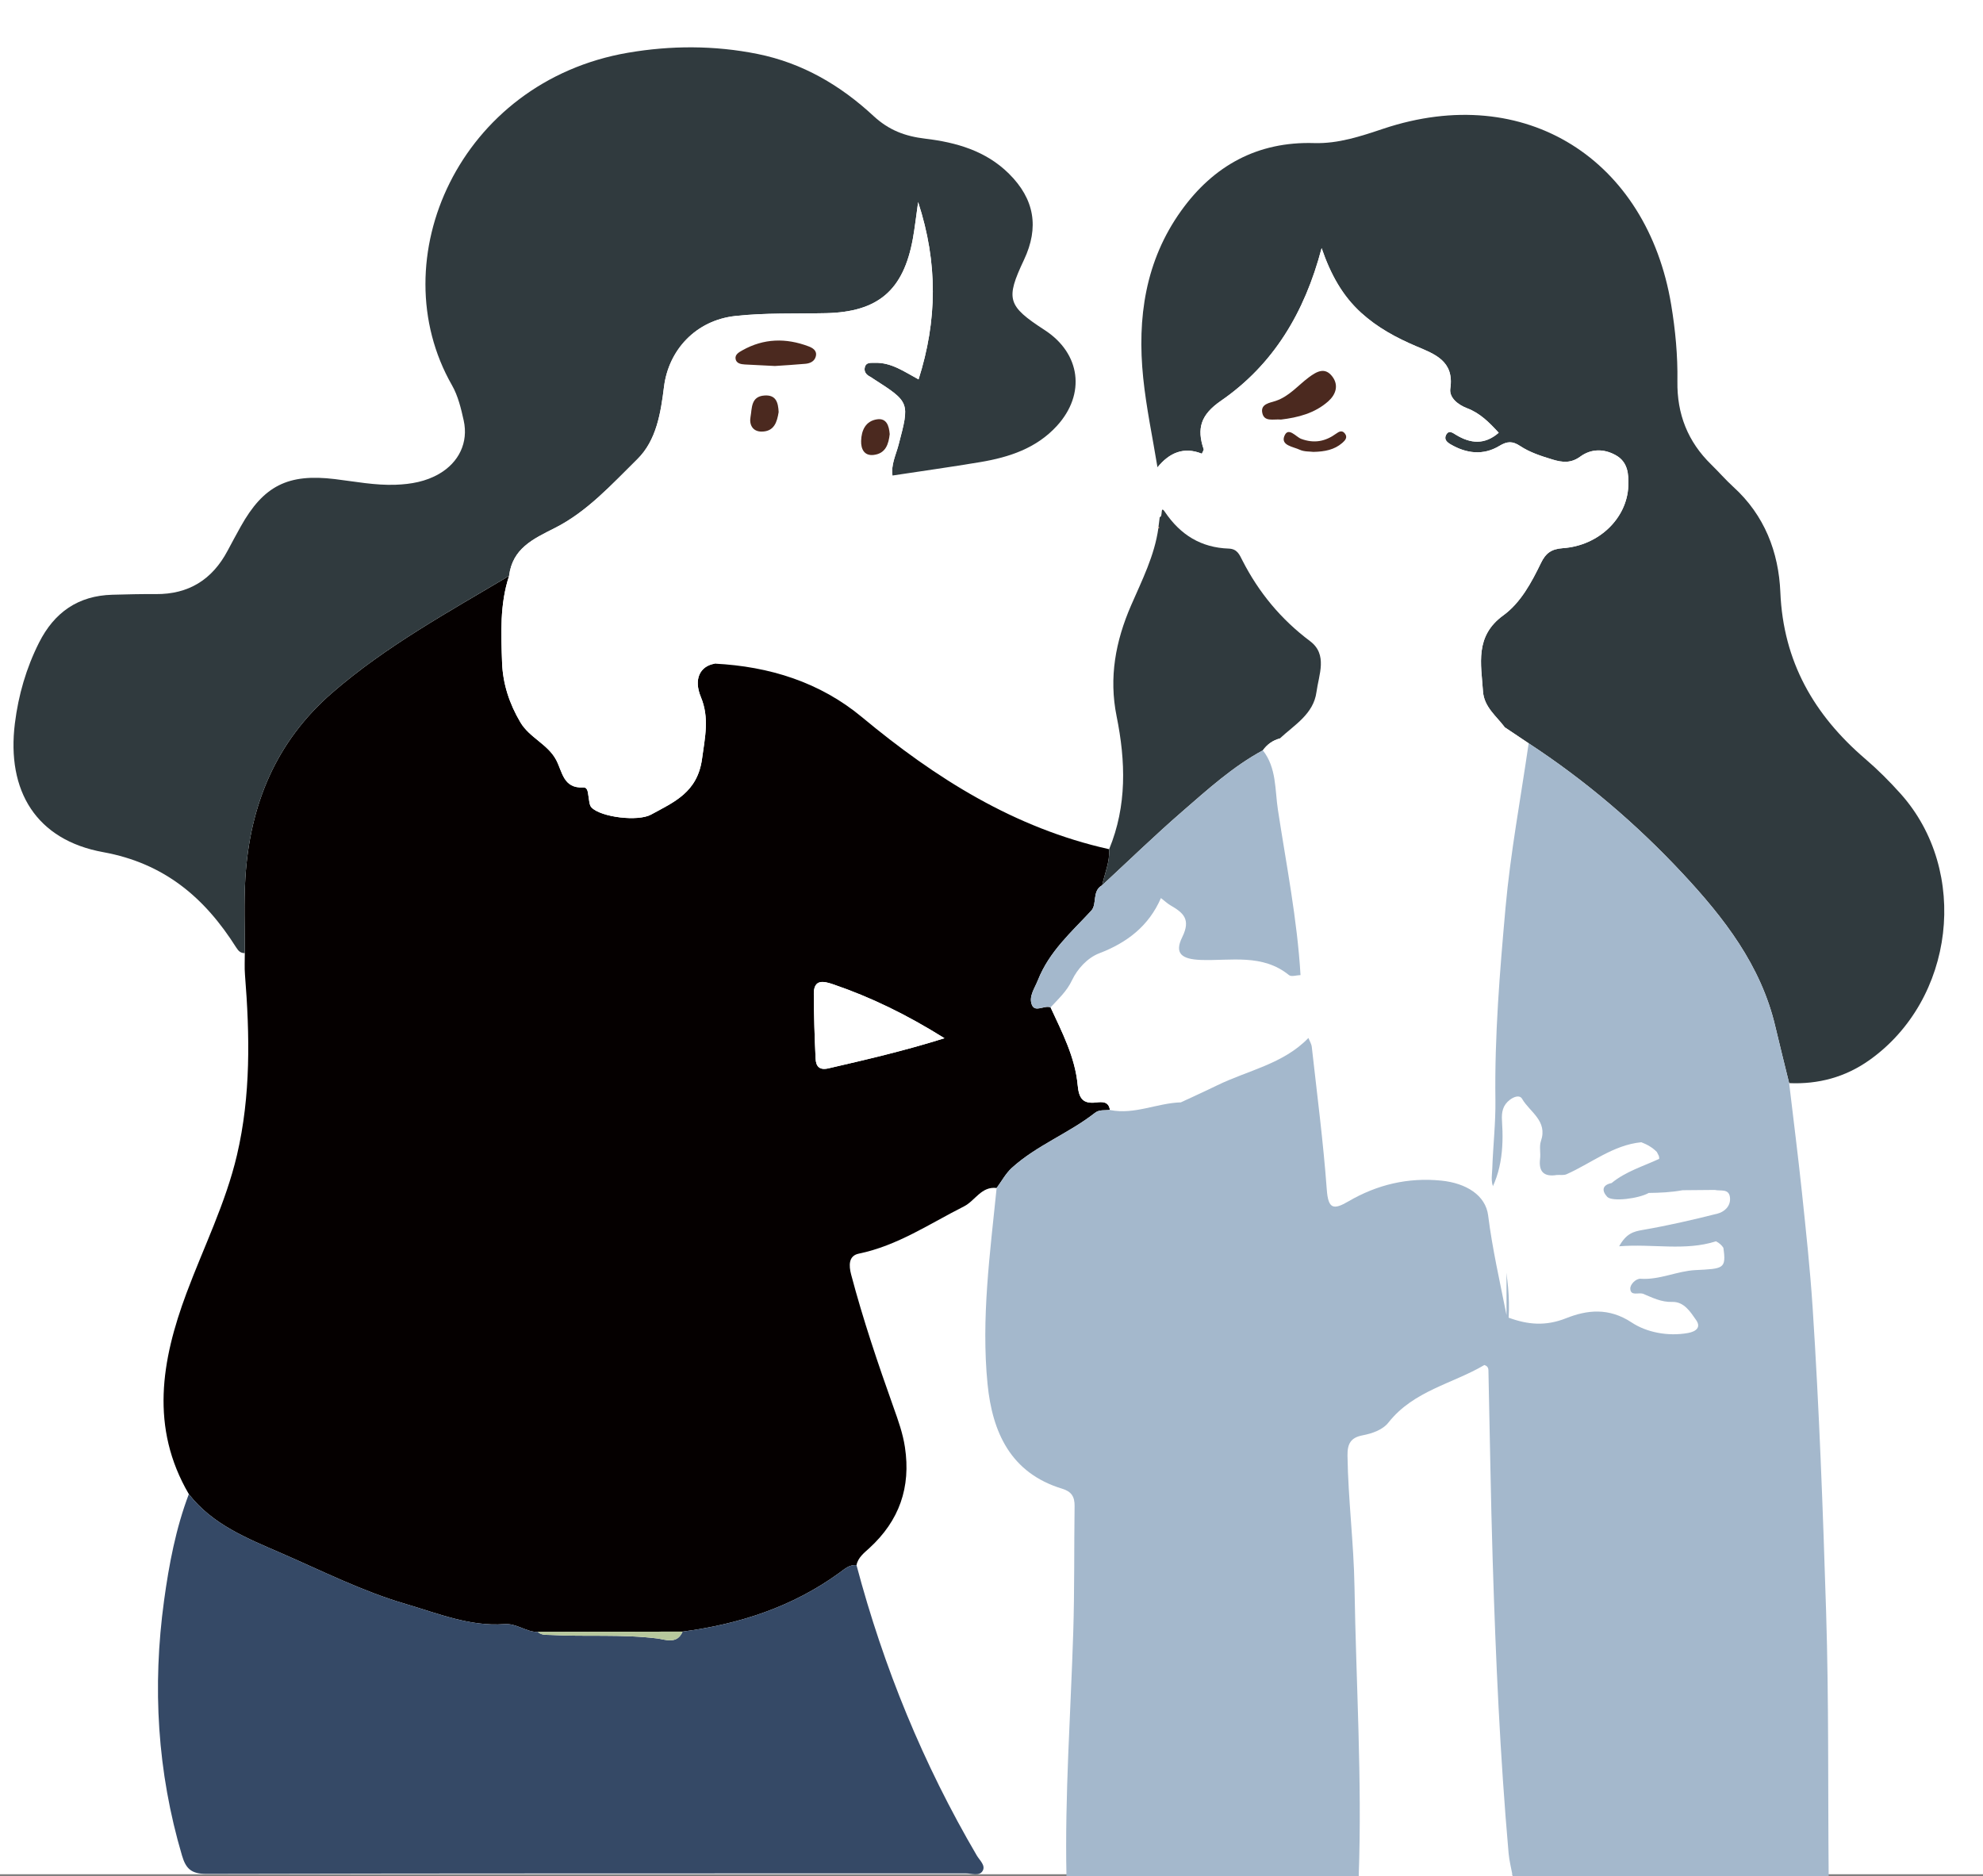 <?xml version="1.0" encoding="utf-8"?>
<!-- Generator: Adobe Illustrator 16.0.0, SVG Export Plug-In . SVG Version: 6.00 Build 0)  -->
<!DOCTYPE svg PUBLIC "-//W3C//DTD SVG 1.1//EN" "http://www.w3.org/Graphics/SVG/1.1/DTD/svg11.dtd">
<svg version="1.1" xmlns="http://www.w3.org/2000/svg" xmlns:xlink="http://www.w3.org/1999/xlink" x="0px" y="0px"
	 width="436.557px" height="413.051px" viewBox="0 0 436.557 413.051" enable-background="new 0 0 436.557 413.051"
	 xml:space="preserve">
<rect x="0" y="0" width="436.557" height="413.051" fill="#808080" stroke="none"/>
<g id="圖層_2" display="none">
</g>
<g id="圖層_1參考">
</g>
<g id="圖層_3">
</g>
<g id="圖層_4">
</g>
<g id="圖層_7">
</g>
<g id="圖層_6">
</g>
<g id="廣告圖1">
</g>
<g id="圖層_8">
	<rect fill-rule="evenodd" clip-rule="evenodd" fill="#FFFFFF" width="436.557" height="412.595"/>
	<g>
		<path fill-rule="evenodd" clip-rule="evenodd" fill="#FFFFFF" d="M299.121,413.051c0.765-21.255-0.584-42.481-0.929-63.719
			c-0.155-9.623-1.396-19.226-1.54-28.881c-0.04-2.655,0.736-3.976,3.301-4.475c2.152-0.418,4.422-1.179,5.744-2.855
			c5.514-6.98,14.133-8.514,21.088-12.631c0.964,0.31,0.889,0.979,0.9,1.51c0.315,13.862,0.501,27.729,0.933,41.588
			c0.664,21.479,1.612,42.944,3.5,64.357c0.151,1.716,0.601,3.404,0.911,5.105C321.727,413.051,310.424,413.051,299.121,413.051z"/>
		<path fill-rule="evenodd" clip-rule="evenodd" fill="#050000" d="M244.34,244.321c-1.108,0.184-2.287-0.123-3.307,0.676
			c-5.771,4.518-12.809,7.137-18.271,12.091c-1.35,1.224-2.248,2.944-3.354,4.435c-3.375-0.41-4.726,2.812-7.201,4.057
			c-7.563,3.811-14.627,8.647-23.153,10.398c-2.267,0.466-2.201,2.615-1.674,4.606c2.621,9.915,5.907,19.616,9.345,29.27
			c1.018,2.856,2.036,5.676,2.496,8.727c1.337,8.847-1.234,16.177-7.834,22.222c-1.11,1.017-2.487,2.047-2.83,3.742
			c-1.575-0.137-2.594,0.843-3.769,1.695c-10.305,7.487-22.008,11.303-34.518,12.942c-10.627,0.023-21.254,0.047-31.881,0.07
			c-2.584,0.053-4.582-1.927-7.363-1.718c-7.596,0.571-14.719-2.391-21.741-4.443c-9.438-2.759-18.379-7.269-27.451-11.216
			c-7.425-3.23-15.046-6.241-20.261-12.966c-8.557-14.633-6.044-29.407-0.531-44.203c3.772-10.126,8.651-19.86,11.129-30.442
			c3.068-13.099,2.822-26.38,1.762-39.683c-0.127-1.576-0.031-3.17-0.037-4.756c0.022-5.496-0.219-11.011,0.117-16.488
			c0.986-16.106,6.69-30.063,19.153-40.857c11.854-10.266,25.53-17.743,38.905-25.693c-2.055,6.226-1.761,12.674-1.541,19.061
			c0.162,4.663,1.604,9.062,4.024,13.152c2.018,3.411,6.052,4.814,7.897,8.322c1.367,2.598,1.563,6.273,5.934,6.025
			c1.054-0.061,1.022,1.174,1.178,2.02c0.15,0.826,0.154,1.882,0.666,2.402c2.115,2.152,10.233,3.121,13.085,1.563
			c5.104-2.789,10.24-4.898,11.243-12.307c0.645-4.755,1.644-9.002-0.268-13.596c-1.613-3.877-0.233-6.793,3.078-7.336
			c12.014,0.611,23.126,4.07,32.416,11.793c16.175,13.444,33.566,24.414,54.392,29.058c0.179,2.776-0.964,5.297-1.532,7.929
			c-2.298,1.262-1.059,4.155-2.411,5.613c-4.378,4.722-9.216,8.946-11.718,15.24c-0.736,1.859-2.07,3.617-1.354,5.45
			c0.71,1.815,2.759,0.038,4.124,0.583c2.54,5.5,5.389,10.952,5.958,17.065c0.272,2.938,1.086,4.234,4.108,3.871
			C242.608,242.545,244.082,242.437,244.34,244.321z M207.923,228.554c-8.312-5.195-16.184-9.028-24.527-11.873
			c-1.991-0.679-4.252-1.23-4.236,2.094c0.022,4.763,0.167,9.528,0.396,14.285c0.076,1.59,0.74,2.612,2.823,2.13
			C190.65,233.271,198.921,231.38,207.923,228.554z"/>
		<path fill-rule="evenodd" clip-rule="evenodd" fill="#303A3E" d="M112.072,126.786c-13.375,7.95-27.052,15.428-38.905,25.693
			C60.704,163.273,55,177.23,54.014,193.337c-0.336,5.478-0.095,10.992-0.117,16.488c-0.924-0.01-1.361-0.398-1.919-1.278
			c-6.904-10.917-15.776-18.503-29.264-20.955c-14.7-2.673-21.3-13.415-19.433-28.366c0.776-6.221,2.484-12.14,5.314-17.757
			c3.362-6.667,8.607-10.339,16.141-10.543c3.185-0.087,6.371-0.169,9.557-0.142c7.233,0.062,12.43-3.188,15.795-9.517
			c0.951-1.787,1.911-3.569,2.897-5.337c5.031-9.018,10.432-11.716,20.749-10.462c4.449,0.54,8.871,1.413,13.391,1.244
			c3.365-0.126,6.61-0.688,9.573-2.411c4.314-2.508,6.458-6.881,5.388-11.732c-0.586-2.655-1.252-5.438-2.582-7.763
			c-15.823-27.662,1.63-66.834,38.753-73.198c9.373-1.607,18.983-1.649,28.509,0.269c9.934,1.999,18.281,6.93,25.521,13.641
			c3.409,3.159,6.975,4.481,11.408,5.009c6.796,0.81,13.335,2.66,18.426,7.711c5.623,5.579,6.688,11.805,3.306,18.971
			c-4.087,8.661-3.658,10.112,4.56,15.453c7.915,5.142,9.082,14.082,2.707,21.074c-4.529,4.967-10.542,6.927-16.909,7.994
			c-6.419,1.075-12.869,1.976-19.303,2.953c-0.346-2.396,0.752-4.53,1.331-6.73c2.475-9.4,2.526-9.388-5.563-14.58
			c-0.243-0.156-0.477-0.335-0.732-0.466c-0.861-0.442-1.366-1.134-1.116-2.09c0.293-1.117,1.348-0.911,2.154-0.942
			c3.646-0.139,6.521,1.955,9.668,3.645c4.1-12.913,4.307-25.563-0.095-39.034c-0.468,3.271-0.731,5.707-1.171,8.114
			c-2.073,11.334-7.654,16.087-19.128,16.342c-6.647,0.148-13.284-0.107-19.942,0.621c-8.742,0.959-14.701,7.528-15.705,15.581
			c-0.709,5.685-1.636,11.771-5.869,15.942c-5.604,5.521-11.047,11.553-18.125,15.131
			C117.318,118.677,112.821,120.721,112.072,126.786z"/>
		<path fill-rule="evenodd" clip-rule="evenodd" fill="#303A3E" d="M393.881,238.438c-1.021-4.175-2.073-8.343-3.058-12.526
			c-3.157-13.416-11.293-23.868-20.39-33.621c-10.146-10.877-21.425-20.497-33.898-28.663c-1.75-1.17-3.498-2.34-5.245-3.509
			c-1.864-2.488-4.581-4.48-4.813-7.935c-0.406-6.053-1.852-12.129,4.474-16.718c3.822-2.774,6.198-7.217,8.294-11.535
			c1.032-2.129,2.24-3.08,4.846-3.262c7.966-0.556,14.104-6.646,14.379-13.651c0.107-2.688-0.094-5.32-2.769-6.813
			c-2.61-1.457-5.403-1.439-7.795,0.306c-2.045,1.492-3.91,1.317-6.101,0.653c-2.501-0.759-4.986-1.554-7.158-2.986
			c-1.642-1.085-2.792-1.088-4.585-0.003c-3.472,2.104-7.189,1.7-10.687-0.345c-0.769-0.448-1.533-1.068-1.025-2.068
			c0.6-1.18,1.47-0.475,2.166-0.051c3.226,1.959,6.317,2.248,9.426-0.443c-2.132-2.327-4.135-4.327-6.945-5.392
			c-1.971-0.749-4.012-2.306-3.708-4.357c0.902-6.074-3.503-7.595-7.503-9.294c-4.434-1.885-8.56-4.121-12.134-7.372
			c-4.103-3.729-6.706-8.428-8.698-14.227c-3.756,14.292-10.684,25.688-22.166,33.61c-4.461,3.077-5.343,6.079-3.803,10.645
			c0.064,0.193-0.19,0.494-0.401,0.994c-4.003-1.611-7.175-0.185-9.764,3.006c-1.07-6.563-2.466-13.091-3.144-19.692
			c-1.352-13.156,0.457-25.794,8.378-36.817c7.118-9.906,16.782-15.251,29.252-14.875c5.318,0.162,10.284-1.506,15.217-3.154
			c31.396-10.494,58.098,6.916,63.386,38.729c0.928,5.59,1.459,11.211,1.372,16.855c-0.112,7.228,2.288,13.303,7.446,18.336
			c1.66,1.617,3.176,3.384,4.888,4.939c6.849,6.224,9.961,14.338,10.33,23.182c0.638,15.271,7.423,27.029,18.728,36.709
			c2.741,2.347,5.314,4.928,7.725,7.617c15.288,17.053,11.945,45.372-6.903,58.699C406.23,237.13,400.311,238.722,393.881,238.438z"
			/>
		<path fill-rule="evenodd" clip-rule="evenodd" fill="#354966" d="M41.574,328.909c5.215,6.725,12.836,9.735,20.261,12.966
			c9.072,3.947,18.013,8.457,27.451,11.216c7.022,2.053,14.146,5.015,21.741,4.443c2.781-0.209,4.779,1.771,7.361,1.718
			c0.828,0.774,1.878,0.62,2.877,0.673c7.786,0.42,15.596-0.195,23.388,0.759c1.747,0.214,4.42,1.395,5.618-1.502
			c12.51-1.64,24.213-5.455,34.518-12.942c1.175-0.853,2.193-1.832,3.769-1.695c5.966,22.494,14.705,43.84,26.485,63.926
			c0.629,1.073,2.033,2.208,1.253,3.438c-0.736,1.16-2.403,0.502-3.643,0.502c-55.741,0.021-111.48-0.029-167.222,0.108
			c-3.326,0.007-4.509-1.164-5.354-4.011c-5.459-18.449-6.559-37.191-3.954-56.192C37.216,344.349,38.707,336.466,41.574,328.909z"
			/>
		<path fill-rule="evenodd" clip-rule="evenodd" fill="#FFFFFF" d="M254.819,102.882c2.589-3.19,5.761-4.617,9.764-3.006
			c0.211-0.5,0.466-0.801,0.401-0.994c-1.54-4.565-0.658-7.567,3.803-10.645c11.482-7.923,18.41-19.318,22.166-33.61
			c1.992,5.799,4.596,10.498,8.698,14.227c3.574,3.251,7.7,5.487,12.134,7.372c4,1.699,8.405,3.22,7.503,9.294
			c-0.304,2.052,1.737,3.608,3.708,4.357c2.811,1.064,4.813,3.064,6.945,5.392c-3.108,2.691-6.2,2.402-9.426,0.443
			c-0.696-0.424-1.566-1.129-2.166,0.051c-0.508,1,0.257,1.62,1.025,2.068c3.497,2.045,7.215,2.448,10.687,0.345
			c1.793-1.085,2.943-1.082,4.585,0.003c2.172,1.433,4.657,2.228,7.158,2.986c2.19,0.664,4.056,0.839,6.101-0.653
			c2.392-1.745,5.185-1.763,7.795-0.306c2.675,1.492,2.876,4.124,2.769,6.813c-0.275,7.006-6.413,13.096-14.379,13.651
			c-2.605,0.182-3.813,1.133-4.846,3.262c-2.096,4.318-4.472,8.761-8.294,11.535c-6.325,4.589-4.88,10.665-4.474,16.718
			c0.232,3.454,2.949,5.446,4.813,7.935c-0.14,5.553-2.18,10.716-3.354,16.051c-3.174,14.391-7.847,28.299-14.084,41.66
			c-0.715,1.529-1.312,3.557-3.295,3.69c-2.079,0.14-2.65-1.947-3.505-3.395c-5.798-9.814-11.11-19.895-15.911-30.229
			c-3.799-8.181-8.168-16.185-9.391-25.334c3.229-2.994,7.422-5.372,8.07-10.221c0.507-3.791,2.531-8.245-1.411-11.201
			c-6.4-4.8-11.284-10.702-14.892-17.762c-0.646-1.265-1.115-2.546-3.017-2.613c-6.056-0.212-10.591-2.974-14.039-8.059
			c-1.112-1.641-0.38,1.084-1.147,1.125C254.525,110.21,255.029,106.53,254.819,102.882z M282.02,92.361
			c3.668-0.441,7.422-1.358,10.42-4.041c1.616-1.446,2.329-3.475,0.896-5.399c-1.644-2.204-3.475-1.135-5.207,0.153
			c-2.396,1.782-4.316,4.197-7.316,5.192c-1.243,0.412-3.27,0.64-2.94,2.529C278.248,92.965,280.3,92.215,282.02,92.361z
			 M289.146,99.478c2.549-0.049,4.627-0.482,6.336-1.955c0.645-0.557,1.311-1.257,0.535-2.162c-0.609-0.711-1.276-0.323-1.876,0.11
			c-2.357,1.71-4.806,2.197-7.67,1.148c-1.174-0.43-2.875-2.777-3.726-0.611c-0.812,2.063,1.974,2.329,3.385,2.995
			C287.115,99.469,288.364,99.371,289.146,99.478z"/>
		<path fill-rule="evenodd" clip-rule="evenodd" fill="#FFFFFF" d="M112.072,126.786c0.749-6.065,5.246-8.109,10.115-10.57
			c7.078-3.578,12.521-9.609,18.125-15.131c4.233-4.171,5.16-10.258,5.869-15.942c1.004-8.053,6.963-14.622,15.705-15.581
			c6.658-0.729,13.295-0.473,19.942-0.621c11.474-0.255,17.055-5.008,19.128-16.342c0.439-2.407,0.703-4.844,1.171-8.114
			c4.401,13.472,4.194,26.121,0.095,39.034c-3.147-1.689-6.022-3.783-9.668-3.645c-0.807,0.031-1.861-0.175-2.154,0.942
			c-0.25,0.956,0.255,1.647,1.116,2.09c0.256,0.131,0.489,0.31,0.732,0.466c8.089,5.192,8.037,5.18,5.563,14.58
			c-0.579,2.2-1.677,4.334-1.331,6.73c-1.182,4.248-3.422,8.298-2.307,12.979c0.148,0.629-0.105,1.518-0.481,2.081
			c-8.539,12.793-17.79,24.509-35.581,23.064c-1.064-0.087-2.56-0.617-3.063,0.824c-0.703,2.007,1.756,1.422,2.321,2.462
			c-3.312,0.543-4.691,3.459-3.078,7.336c1.911,4.594,0.912,8.841,0.268,13.596c-1.003,7.408-6.139,9.518-11.243,12.307
			c-2.852,1.559-10.97,0.59-13.085-1.563c-0.512-0.521-0.516-1.576-0.666-2.402c-0.155-0.846-0.124-2.08-1.178-2.02
			c-4.37,0.248-4.566-3.428-5.934-6.025c-1.846-3.508-5.88-4.911-7.897-8.322c-2.421-4.091-3.862-8.489-4.024-13.152
			C110.312,139.46,110.018,133.012,112.072,126.786z M170.6,80.569c2.131-0.147,4.428-0.274,6.717-0.482
			c1.043-0.096,2.01-0.537,2.287-1.648c0.319-1.281-0.721-1.86-1.623-2.2c-4.961-1.868-9.844-1.762-14.543,0.88
			c-0.744,0.42-1.665,0.91-1.501,1.894c0.167,0.994,1.157,1.171,2.042,1.223C166.13,80.358,168.283,80.455,170.6,80.569z
			 M171.418,90.715c-0.102-2.078-0.543-3.827-3.121-3.65c-3.03,0.207-2.72,2.814-3.07,4.709c-0.313,1.687,0.442,3.246,2.457,3.237
			C170.449,94.996,171.068,92.896,171.418,90.715z M195.869,95.574c-0.148-1.896-0.721-3.555-2.766-3.267
			c-2.543,0.359-3.467,2.438-3.527,4.766c-0.046,1.736,0.656,3.316,2.748,3.078C195.015,99.846,195.627,97.717,195.869,95.574z"/>
		<path fill-rule="evenodd" clip-rule="evenodd" fill="#303A3E" d="M255.314,113.833c0.768-0.041,0.035-2.766,1.147-1.125
			c3.448,5.085,7.983,7.847,14.039,8.059c1.901,0.067,2.37,1.349,3.017,2.613c3.607,7.06,8.491,12.962,14.892,17.762
			c3.942,2.956,1.918,7.41,1.411,11.201c-0.648,4.849-4.841,7.227-8.07,10.221c-1.559,0.422-2.789,1.312-3.734,2.613
			c-6.61,3.576-12.136,8.607-17.747,13.473c-6.03,5.228-11.763,10.801-17.624,16.223c0.568-2.632,1.711-5.152,1.532-7.929
			c3.946-9.559,3.642-19.394,1.645-29.251c-1.733-8.558-0.228-16.561,3.184-24.42c2.399-5.527,5.165-10.945,6.011-17.024
			c-0.001,0.003,0.217-0.106,0.217-0.106l-0.199-0.127C255.128,115.286,255.222,114.56,255.314,113.833z"/>
		<polygon fill-rule="evenodd" clip-rule="evenodd" fill="#EDA47F" points="255.033,116.015 255.232,116.142 255.016,116.248 
			254.834,116.121 		"/>
		<path fill-rule="evenodd" clip-rule="evenodd" fill="#FFFFFF" d="M278.017,165.177c0.944-1.302,2.175-2.191,3.733-2.613
			c1.223,9.149,5.592,17.153,9.391,25.334c4.801,10.334,10.113,20.414,15.911,30.229c0.854,1.447,1.426,3.534,3.505,3.395
			c1.983-0.134,2.58-2.161,3.295-3.69c6.237-13.361,10.91-27.27,14.084-41.66c1.175-5.335,3.215-10.498,3.354-16.051
			c1.747,1.169,3.495,2.339,5.245,3.509c-1.746,12.092-4.017,24.136-5.103,36.285c-1.255,14.041-2.413,28.124-2.217,42.268
			c0.069,5.023-0.524,10.055-0.689,15.087c-0.055,1.667-0.521,3.497,0.866,4.946c3.551,8.215,5.766,16.708,5.293,25.753
			c-0.914,0.865-1.829,1.729-2.807,2.654c-1.52-7.837-3.298-15.347-4.26-23.038c-0.558-4.489-4.877-7.14-10.33-7.686
			c-7.329-0.734-14.125,0.89-20.413,4.558c-3.298,1.921-4.466,1.747-4.784-2.577c-0.771-10.496-2.136-20.95-3.303-31.416
			c-0.074-0.674-0.487-1.311-0.745-1.964c0.04-0.857-0.272-2.07,0.178-2.522c4.729-4.74,2.601-8.207-1.913-11.318
			c-0.724-12.264-3.13-24.305-4.979-36.411C280.657,173.841,281.05,169.032,278.017,165.177z"/>
		<path fill-rule="evenodd" clip-rule="evenodd" fill="#FFFFFF" d="M286.309,214.657c4.514,3.111,6.642,6.578,1.913,11.318
			c-0.45,0.452-0.138,1.665-0.178,2.522c-5.525,5.735-13.313,7.119-20.099,10.434c-2.638,1.29-5.317,2.495-7.979,3.738
			c-5.227,0.156-10.187,2.756-15.547,1.698l-0.08-0.046c-0.258-1.886-1.731-1.777-2.987-1.627c-3.022,0.363-3.836-0.934-4.108-3.871
			c-0.569-6.113-3.418-11.565-5.958-17.065c1.712-1.869,3.544-3.493,4.717-5.969c1.178-2.491,3.392-4.937,6.014-5.938
			c6.126-2.344,10.882-5.998,13.563-12.151c0.918,0.71,1.442,1.214,2.054,1.571c2.8,1.636,4.619,3.014,2.627,7.049
			c-1.76,3.562-0.125,4.855,4.136,5.001c6.595,0.225,13.519-1.415,19.38,3.34C284.283,215.075,285.448,214.679,286.309,214.657z"/>
		<path fill-rule="evenodd" clip-rule="evenodd" fill="#FFFFFF" d="M367.833,252.83c0.007-0.068,0.034-0.114,0.046-0.177
			c-0.046-0.103-0.085-0.208-0.132-0.308C367.78,252.505,367.811,252.665,367.833,252.83z"/>
		<path fill-rule="evenodd" clip-rule="evenodd" fill="#A4B8CC" d="M402.022,354.937c-0.698-22.372-1.515-44.731-2.97-67.064
			c-0.553-8.482-1.471-16.943-2.359-25.398c-0.844-8.021-1.869-16.024-2.813-24.035c-1.021-4.175-2.073-8.343-3.058-12.526
			c-3.157-13.416-11.293-23.868-20.39-33.621c-10.146-10.877-21.425-20.497-33.898-28.662c-1.746,12.091-4.017,24.135-5.103,36.284
			c-1.255,14.041-2.413,28.124-2.217,42.268c0.069,5.023-0.524,10.055-0.689,15.087c-0.055,1.667-0.521,3.497,0.865,4.95
			c0.955-1.369,1.696-2.785,2.269-4.239v31.534c-1.471-7.437-3.125-14.603-4.041-21.93c-0.558-4.489-4.877-7.14-10.33-7.686
			c-7.329-0.734-14.125,0.89-20.413,4.558c-3.298,1.921-4.466,1.747-4.784-2.577c-0.771-10.496-2.136-20.95-3.303-31.416
			c-0.074-0.674-0.487-1.311-0.743-1.965c-5.527,5.736-13.315,7.12-20.101,10.435c-2.638,1.29-5.317,2.495-7.979,3.738
			c-5.227,0.156-10.187,2.756-15.547,1.698l-0.08-0.046c-1.108,0.183-2.287-0.124-3.307,0.675
			c-5.771,4.518-12.809,7.137-18.271,12.091c-1.35,1.224-2.248,2.944-3.354,4.435c-1.444,14.347-3.427,28.706-2,43.143
			c1.051,10.619,5.075,19.621,16.454,23.064c2.03,0.614,2.737,1.773,2.709,3.795c-0.125,9.264-0.004,18.533-0.295,27.791
			c-0.563,17.911-1.875,35.799-1.492,53.735c21.445,0,42.891,0,64.336,0c0.765-21.255-0.584-42.481-0.929-63.719
			c-0.155-9.623-1.396-19.226-1.54-28.881c-0.04-2.655,0.736-3.976,3.301-4.475c2.152-0.418,4.422-1.179,5.744-2.855
			c5.514-6.98,14.133-8.514,21.088-12.631c0.964,0.31,0.889,0.979,0.9,1.51c0.315,13.862,0.501,27.729,0.933,41.588
			c0.664,21.479,1.612,42.944,3.5,64.357c0.151,1.716,0.601,3.404,0.911,5.105c23.184,0,46.371,0,69.555,0
			C402.406,393.681,402.627,374.316,402.022,354.937z"/>
		<path fill-rule="evenodd" clip-rule="evenodd" fill="#A4B8CC" d="M286.309,214.657c-0.86,0.021-2.025,0.418-2.533,0.005
			c-5.861-4.755-12.785-3.115-19.38-3.34c-4.261-0.146-5.896-1.439-4.136-5.001c1.992-4.035,0.173-5.413-2.627-7.049
			c-0.611-0.357-1.136-0.861-2.054-1.571c-2.681,6.153-7.437,9.808-13.563,12.151c-2.622,1.001-4.836,3.446-6.014,5.938
			c-1.173,2.476-3.005,4.1-4.717,5.969c-1.365-0.545-3.414,1.232-4.124-0.583c-0.717-1.833,0.617-3.591,1.354-5.45
			c2.502-6.294,7.34-10.519,11.718-15.24c1.353-1.458,0.113-4.352,2.411-5.613c5.861-5.422,11.594-10.995,17.624-16.223
			c5.611-4.865,11.137-9.896,17.747-13.473c3.034,3.855,2.642,8.664,3.314,13.069C283.179,190.353,285.585,202.394,286.309,214.657z
			"/>
		<path fill-rule="evenodd" clip-rule="evenodd" fill="#FFFFFF" d="M207.923,228.554c-9.002,2.826-17.272,4.718-25.544,6.636
			c-2.083,0.482-2.747-0.54-2.823-2.13c-0.229-4.757-0.374-9.522-0.396-14.285c-0.016-3.324,2.245-2.772,4.236-2.094
			C191.739,219.525,199.611,223.358,207.923,228.554z"/>
		<path fill-rule="evenodd" clip-rule="evenodd" fill="#B7C89D" d="M150.271,359.182c-1.198,2.896-3.871,1.716-5.618,1.502
			c-7.792-0.954-15.602-0.339-23.388-0.759c-0.999-0.053-2.049,0.102-2.877-0.673C129.018,359.229,139.645,359.205,150.271,359.182z
			"/>
		<path fill-rule="evenodd" clip-rule="evenodd" fill="#4B291F" d="M282.02,92.361c-1.72-0.146-3.771,0.604-4.147-1.565
			c-0.329-1.89,1.697-2.117,2.94-2.529c3-0.995,4.92-3.41,7.316-5.192c1.732-1.288,3.563-2.357,5.207-0.153
			c1.433,1.925,0.72,3.953-0.896,5.399C289.441,91.003,285.688,91.92,282.02,92.361z"/>
		<path fill-rule="evenodd" clip-rule="evenodd" fill="#4B291F" d="M289.146,99.478c-0.782-0.106-2.031-0.009-3.016-0.475
			c-1.411-0.666-4.196-0.933-3.385-2.995c0.851-2.166,2.552,0.182,3.726,0.611c2.864,1.049,5.313,0.562,7.67-1.148
			c0.6-0.434,1.267-0.821,1.876-0.11c0.775,0.905,0.109,1.605-0.535,2.162C293.773,98.995,291.695,99.429,289.146,99.478z"/>
		<path fill-rule="evenodd" clip-rule="evenodd" fill="#4B291F" d="M170.6,80.569c-2.316-0.114-4.47-0.211-6.621-0.335
			c-0.885-0.052-1.875-0.229-2.042-1.223c-0.164-0.983,0.757-1.474,1.501-1.894c4.699-2.642,9.582-2.748,14.543-0.88
			c0.902,0.34,1.942,0.919,1.623,2.2c-0.277,1.111-1.244,1.553-2.287,1.648C175.027,80.295,172.73,80.422,170.6,80.569z"/>
		<path fill-rule="evenodd" clip-rule="evenodd" fill="#4B291F" d="M171.418,90.715c-0.35,2.181-0.969,4.281-3.734,4.296
			c-2.015,0.009-2.77-1.551-2.457-3.237c0.351-1.895,0.04-4.502,3.07-4.709C170.875,86.888,171.316,88.637,171.418,90.715z"/>
		<path fill-rule="evenodd" clip-rule="evenodd" fill="#4B291F" d="M195.869,95.574c-0.242,2.143-0.854,4.271-3.545,4.577
			c-2.092,0.238-2.794-1.342-2.748-3.078c0.061-2.328,0.984-4.406,3.527-4.766C195.148,92.02,195.721,93.679,195.869,95.574z"/>
		<path fill-rule="evenodd" clip-rule="evenodd" fill="#FFFFFF" d="M361.589,270.768c5.545-0.959,11.048-2.212,16.504-3.599
			c1.446-0.367,2.905-1.551,2.771-3.43c-0.154-2.188-2.07-1.485-3.354-1.787c-2.365,0.021-4.73,0.043-7.097,0.063
			c-2.495,0.461-5.063,0.573-7.442,0.598c-2.23,1.259-8.09,1.999-9.152,0.847c-1.211-1.314-1.134-2.587,0.971-3.023
			c3.092-2.547,6.909-3.67,10.459-5.318c0.001-0.069,0.026-0.117,0.031-0.181c-0.022-0.164-0.053-0.325-0.085-0.483
			c-0.138-0.296-0.286-0.583-0.44-0.861c-0.881-0.911-2.047-1.625-3.422-2.142c-6.194,0.606-11.004,4.624-16.455,7.042
			c-0.615,0.272-1.416,0.12-2.131,0.166c-2.833,0.457-4.054-0.692-3.698-3.586c0.159-1.288-0.218-2.711,0.189-3.888
			c1.534-4.453-2.457-6.366-4.149-9.292c-0.531-0.919-1.791-0.467-2.688,0.211c-1.56,1.179-1.862,2.733-1.738,4.586
			c0.419,6.232-0.094,12.289-3.821,17.63c3.551,8.216,5.765,16.71,5.291,25.755c4.204,1.538,8.119,1.919,12.657,0.113
			c4.55-1.81,9.372-2.406,14.438,0.951c3.215,2.132,7.901,3.105,12.355,2.312c1.881-0.335,2.909-1.286,1.834-2.833
			c-1.262-1.816-2.679-4.099-5.28-4.016c-2.441,0.08-4.393-0.961-6.478-1.816c-0.978-0.281-2.652,0.555-2.751-1.055
			c-0.06-1.023,1.279-2.291,2.254-2.225c4.206,0.287,8.015-1.699,12.064-1.906c6.174-0.315,6.847-0.238,6.178-4.904
			c-0.353-0.568-0.871-1.048-1.627-1.438c-6.857,2.193-13.851,0.499-21.32,1.098C358.021,271.549,359.596,271.111,361.589,270.768z"
			/>
	</g>
</g>
</svg>

